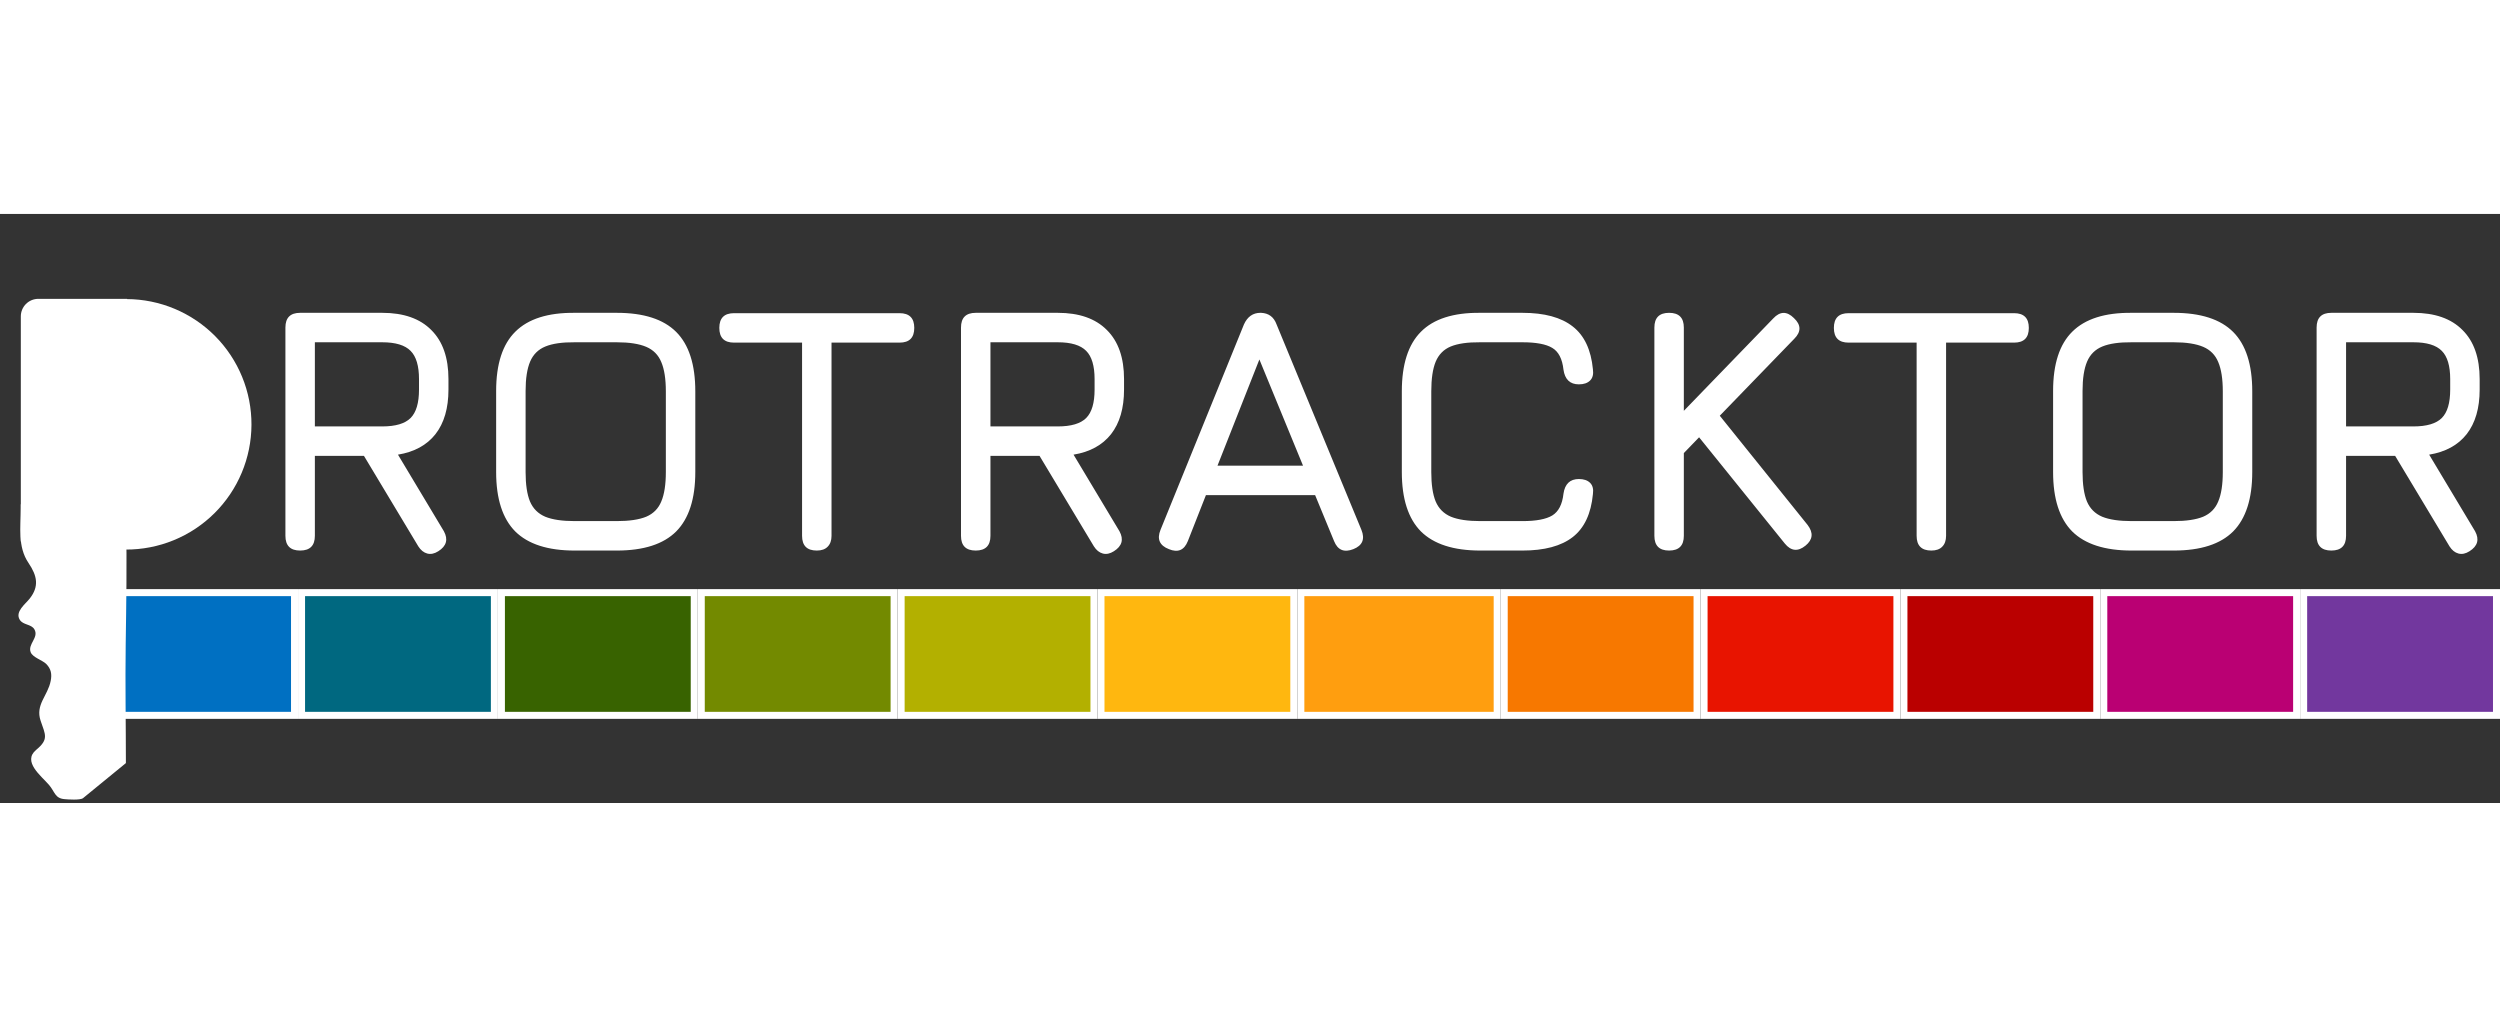 <svg width="413" class="w-100" height="168" viewBox="0 0 713 168" fill="none" xmlns="http://www.w3.org/2000/svg">
	<rect x="0" y="0" width="713" height="168" fill="#333333" stroke="none"/>
	<rect x="143" y="108" width="55" height="35" fill="#386300" stroke="white" stroke-width="2" />
	<rect x="200" y="108" width="55" height="35" fill="#738A00" stroke="white" stroke-width="2" />
	<rect x="429" y="108" width="55" height="35" fill="#F77800" stroke="white" stroke-width="2" />
	<rect x="543" y="108" width="55" height="35" fill="#BA0000" stroke="white" stroke-width="2" />
	<rect x="600" y="108" width="55" height="35" fill="#BA0073" stroke="white" stroke-width="2" />
	<rect x="657" y="108" width="55" height="35" fill="#72379E" stroke="white" stroke-width="2" />
	<rect x="486" y="108" width="55" height="35" fill="#E81400" stroke="white" stroke-width="2" />
	<rect x="314" y="108" width="55" height="35" fill="#FFB70F" stroke="white" stroke-width="2" />
	<rect x="257" y="108" width="55" height="35" fill="#B3B000" stroke="white" stroke-width="2" />
	<rect x="29" y="108" width="55" height="35" fill="#0070C2" stroke="white" stroke-width="2" />
	<rect x="371" y="108" width="56" height="35" fill="#FF9E0F" stroke="white" stroke-width="2" />
	<rect x="86" y="108" width="55" height="35" fill="#006880" stroke="white" stroke-width="2" />
	<path
		d="M36.144 24.281C40.834 24.3 45.475 25.242 49.802 27.055C54.128 28.867 58.055 31.514 61.359 34.844C64.662 38.175 67.277 42.123 69.055 46.464C70.833 50.804 71.738 55.453 71.719 60.144C71.7 64.834 70.758 69.475 68.945 73.802C67.133 78.128 64.486 82.055 61.156 85.359C57.825 88.662 53.877 91.277 49.536 93.055C45.196 94.833 40.547 95.738 35.856 95.719L36 60L36.144 24.281Z"
		fill="white" />
	<path
		d="M38.459 35.982C41.627 35.995 44.763 36.632 47.685 37.856C50.608 39.08 53.261 40.868 55.493 43.118C57.724 45.368 59.491 48.035 60.692 50.967C61.893 53.9 62.504 57.04 62.492 60.209C62.479 63.378 61.842 66.513 60.618 69.436C59.393 72.358 57.605 75.011 55.355 77.243C53.106 79.474 50.439 81.241 47.506 82.442C44.574 83.643 41.434 84.254 38.265 84.242L38.362 60.112L38.459 35.982Z"
		fill="white" />
	<path d="M5.938 29.212C5.938 26.451 8.177 24.212 10.938 24.212H36.253V93.43H5.938V29.212Z"
		fill="white" />
	<path
		d="M35.959 88.111C35.929 86.709 35.721 84.926 35.557 83.054C35.379 83.085 35.195 83.109 35.005 83.114C28.66 83.315 22.329 82.995 15.996 82.652C12.647 82.781 9.293 82.823 5.935 82.816C5.935 83.156 5.935 83.496 5.935 83.836C5.935 89.362 4.97 94.867 8.129 99.535C10.636 103.247 11.195 106.231 8.471 109.7C7.256 111.25 4.224 113.437 5.628 115.73C6.578 117.288 8.912 116.938 9.799 118.456C11.188 120.816 7.822 122.67 8.758 125.025C9.36 126.507 12.132 127.271 13.2 128.361C14.576 129.768 14.842 131.244 14.458 133.177C13.641 137.424 10.023 139.944 11.587 144.548C12.922 148.506 13.983 149.806 10.351 152.814C6.272 156.167 11.776 160.27 13.969 162.83C15.675 164.818 15.632 166.672 18.412 166.9C19.376 166.995 22.925 167.24 23.694 166.606L35.904 156.617C35.904 145.363 35.694 134.089 35.848 122.831C36.008 111.276 36.225 99.66 35.959 88.113V88.111Z"
		fill="white" />
	<path
		d="M125 96.2C123.9 96.9 122.85 97.117 121.85 96.85C120.85 96.583 120 95.9 119.3 94.8L103.8 69H89.8V91.8C89.8 94.6 88.4 96 85.6 96C82.8 96 81.4 94.6 81.4 91.8V32.4C81.4 29.6 82.8 28.2 85.6 28.2H109C115.1 28.2 119.767 29.833 123 33.1C126.267 36.333 127.9 41 127.9 47.1V50.1C127.9 55.4 126.667 59.633 124.2 62.8C121.733 65.933 118.167 67.883 113.5 68.65L126.6 90.5C127.867 92.833 127.333 94.733 125 96.2ZM89.8 60.6H109C112.8 60.6 115.5 59.8 117.1 58.2C118.7 56.6 119.5 53.9 119.5 50.1V47.1C119.5 43.333 118.7 40.65 117.1 39.05C115.5 37.417 112.8 36.6 109 36.6H89.8V60.6ZM163.9 96C156.267 96 150.617 94.183 146.95 90.55C143.317 86.883 141.5 81.233 141.5 73.6V50.5C141.5 42.8 143.333 37.15 147 33.55C150.667 29.917 156.3 28.133 163.9 28.2H175.9C183.567 28.2 189.217 30.017 192.85 33.65C196.483 37.283 198.3 42.933 198.3 50.6V73.6C198.3 81.233 196.483 86.883 192.85 90.55C189.217 94.183 183.567 96 175.9 96H163.9ZM163.9 87.6H175.9C179.467 87.6 182.267 87.183 184.3 86.35C186.333 85.483 187.767 84.033 188.6 82C189.467 79.967 189.9 77.167 189.9 73.6V50.6C189.9 47.067 189.467 44.283 188.6 42.25C187.767 40.217 186.333 38.767 184.3 37.9C182.267 37.033 179.467 36.6 175.9 36.6H163.9C160.367 36.567 157.583 36.967 155.55 37.8C153.517 38.633 152.067 40.067 151.2 42.1C150.333 44.133 149.9 46.933 149.9 50.5V73.6C149.9 77.167 150.317 79.967 151.15 82C152.017 84.033 153.467 85.483 155.5 86.35C157.533 87.183 160.333 87.6 163.9 87.6ZM232.95 96C231.55 96 230.5 95.65 229.8 94.95C229.1 94.25 228.75 93.2 228.75 91.8V36.7H209.35C207.95 36.7 206.9 36.35 206.2 35.65C205.5 34.95 205.15 33.9 205.15 32.5C205.15 31.1 205.5 30.05 206.2 29.35C206.9 28.65 207.95 28.3 209.35 28.3H256.55C257.95 28.3 259 28.65 259.7 29.35C260.4 30.05 260.75 31.1 260.75 32.5C260.75 33.9 260.4 34.95 259.7 35.65C259 36.35 257.95 36.7 256.55 36.7H237.15V91.8C237.15 93.133 236.783 94.167 236.05 94.9C235.35 95.633 234.317 96 232.95 96ZM317.676 96.2C316.576 96.9 315.526 97.117 314.526 96.85C313.526 96.583 312.676 95.9 311.976 94.8L296.476 69H282.476V91.8C282.476 94.6 281.076 96 278.276 96C275.476 96 274.076 94.6 274.076 91.8V32.4C274.076 29.6 275.476 28.2 278.276 28.2H301.676C307.776 28.2 312.442 29.833 315.676 33.1C318.942 36.333 320.576 41 320.576 47.1V50.1C320.576 55.4 319.342 59.633 316.876 62.8C314.409 65.933 310.842 67.883 306.176 68.65L319.276 90.5C320.542 92.833 320.009 94.733 317.676 96.2ZM282.476 60.6H301.676C305.476 60.6 308.176 59.8 309.776 58.2C311.376 56.6 312.176 53.9 312.176 50.1V47.1C312.176 43.333 311.376 40.65 309.776 39.05C308.176 37.417 305.476 36.6 301.676 36.6H282.476V60.6ZM333.376 95.6C330.709 94.567 329.909 92.733 330.976 90.1L354.776 31.5C355.776 29.3 357.342 28.2 359.476 28.2H359.676C361.842 28.3 363.309 29.4 364.076 31.5L388.276 90.1C389.342 92.733 388.576 94.567 385.976 95.6C383.342 96.633 381.509 95.867 380.476 93.3L375.076 80.2H343.926L338.776 93.3C337.742 95.9 335.942 96.667 333.376 95.6ZM347.226 71.8H371.626L359.176 41.5L347.226 71.8ZM422.201 96C414.567 96 408.917 94.183 405.251 90.55C401.617 86.883 399.801 81.233 399.801 73.6V50.6C399.801 42.9 401.617 37.233 405.251 33.6C408.884 29.933 414.501 28.133 422.101 28.2H434.201C440.467 28.2 445.251 29.5 448.551 32.1C451.851 34.667 453.767 38.733 454.301 44.3C454.501 45.7 454.234 46.767 453.501 47.5C452.767 48.233 451.701 48.6 450.301 48.6C447.767 48.6 446.301 47.2 445.901 44.4C445.567 41.333 444.501 39.267 442.701 38.2C440.934 37.133 438.101 36.6 434.201 36.6H422.101C418.567 36.567 415.784 36.967 413.751 37.8C411.751 38.633 410.317 40.083 409.451 42.15C408.617 44.183 408.201 47 408.201 50.6V73.6C408.201 77.167 408.617 79.967 409.451 82C410.317 84.033 411.767 85.483 413.801 86.35C415.834 87.183 418.634 87.6 422.201 87.6H434.201C438.101 87.6 440.934 87.067 442.701 86C444.501 84.9 445.567 82.833 445.901 79.8C446.301 77 447.767 75.6 450.301 75.6C451.701 75.6 452.767 75.967 453.501 76.7C454.234 77.433 454.501 78.5 454.301 79.9C453.767 85.5 451.851 89.583 448.551 92.15C445.251 94.717 440.467 96 434.201 96H422.201ZM476.03 96C473.23 96 471.83 94.6 471.83 91.8V32.4C471.83 29.6 473.23 28.2 476.03 28.2C478.83 28.2 480.23 29.6 480.23 32.4V56.15L505.73 29.8C507.663 27.733 509.63 27.7 511.63 29.7C513.696 31.633 513.73 33.6 511.73 35.6L490.48 57.55L515.53 88.7C517.23 90.933 517.03 92.9 514.93 94.6C512.763 96.367 510.796 96.167 509.03 94L484.58 63.7L480.23 68.2V91.8C480.23 94.6 478.83 96 476.03 96ZM550.821 96C549.421 96 548.371 95.65 547.671 94.95C546.971 94.25 546.621 93.2 546.621 91.8V36.7H527.221C525.821 36.7 524.771 36.35 524.071 35.65C523.371 34.95 523.021 33.9 523.021 32.5C523.021 31.1 523.371 30.05 524.071 29.35C524.771 28.65 525.821 28.3 527.221 28.3H574.421C575.821 28.3 576.871 28.65 577.571 29.35C578.271 30.05 578.621 31.1 578.621 32.5C578.621 33.9 578.271 34.95 577.571 35.65C576.871 36.35 575.821 36.7 574.421 36.7H555.021V91.8C555.021 93.133 554.654 94.167 553.921 94.9C553.221 95.633 552.188 96 550.821 96ZM607.943 96C600.31 96 594.66 94.183 590.993 90.55C587.36 86.883 585.543 81.233 585.543 73.6V50.5C585.543 42.8 587.376 37.15 591.043 33.55C594.71 29.917 600.343 28.133 607.943 28.2H619.943C627.61 28.2 633.26 30.017 636.893 33.65C640.526 37.283 642.343 42.933 642.343 50.6V73.6C642.343 81.233 640.526 86.883 636.893 90.55C633.26 94.183 627.61 96 619.943 96H607.943ZM607.943 87.6H619.943C623.51 87.6 626.31 87.183 628.343 86.35C630.376 85.483 631.81 84.033 632.643 82C633.51 79.967 633.943 77.167 633.943 73.6V50.6C633.943 47.067 633.51 44.283 632.643 42.25C631.81 40.217 630.376 38.767 628.343 37.9C626.31 37.033 623.51 36.6 619.943 36.6H607.943C604.41 36.567 601.626 36.967 599.593 37.8C597.56 38.633 596.11 40.067 595.243 42.1C594.376 44.133 593.943 46.933 593.943 50.5V73.6C593.943 77.167 594.36 79.967 595.193 82C596.06 84.033 597.51 85.483 599.543 86.35C601.576 87.183 604.376 87.6 607.943 87.6ZM704.297 96.2C703.197 96.9 702.147 97.117 701.147 96.85C700.147 96.583 699.297 95.9 698.597 94.8L683.097 69H669.097V91.8C669.097 94.6 667.697 96 664.897 96C662.097 96 660.697 94.6 660.697 91.8V32.4C660.697 29.6 662.097 28.2 664.897 28.2H688.297C694.397 28.2 699.064 29.833 702.297 33.1C705.564 36.333 707.197 41 707.197 47.1V50.1C707.197 55.4 705.964 59.633 703.497 62.8C701.03 65.933 697.464 67.883 692.797 68.65L705.897 90.5C707.164 92.833 706.63 94.733 704.297 96.2ZM669.097 60.6H688.297C692.097 60.6 694.797 59.8 696.397 58.2C697.997 56.6 698.797 53.9 698.797 50.1V47.1C698.797 43.333 697.997 40.65 696.397 39.05C694.797 37.417 692.097 36.6 688.297 36.6H669.097V60.6Z"
		fill="white" />
</svg>